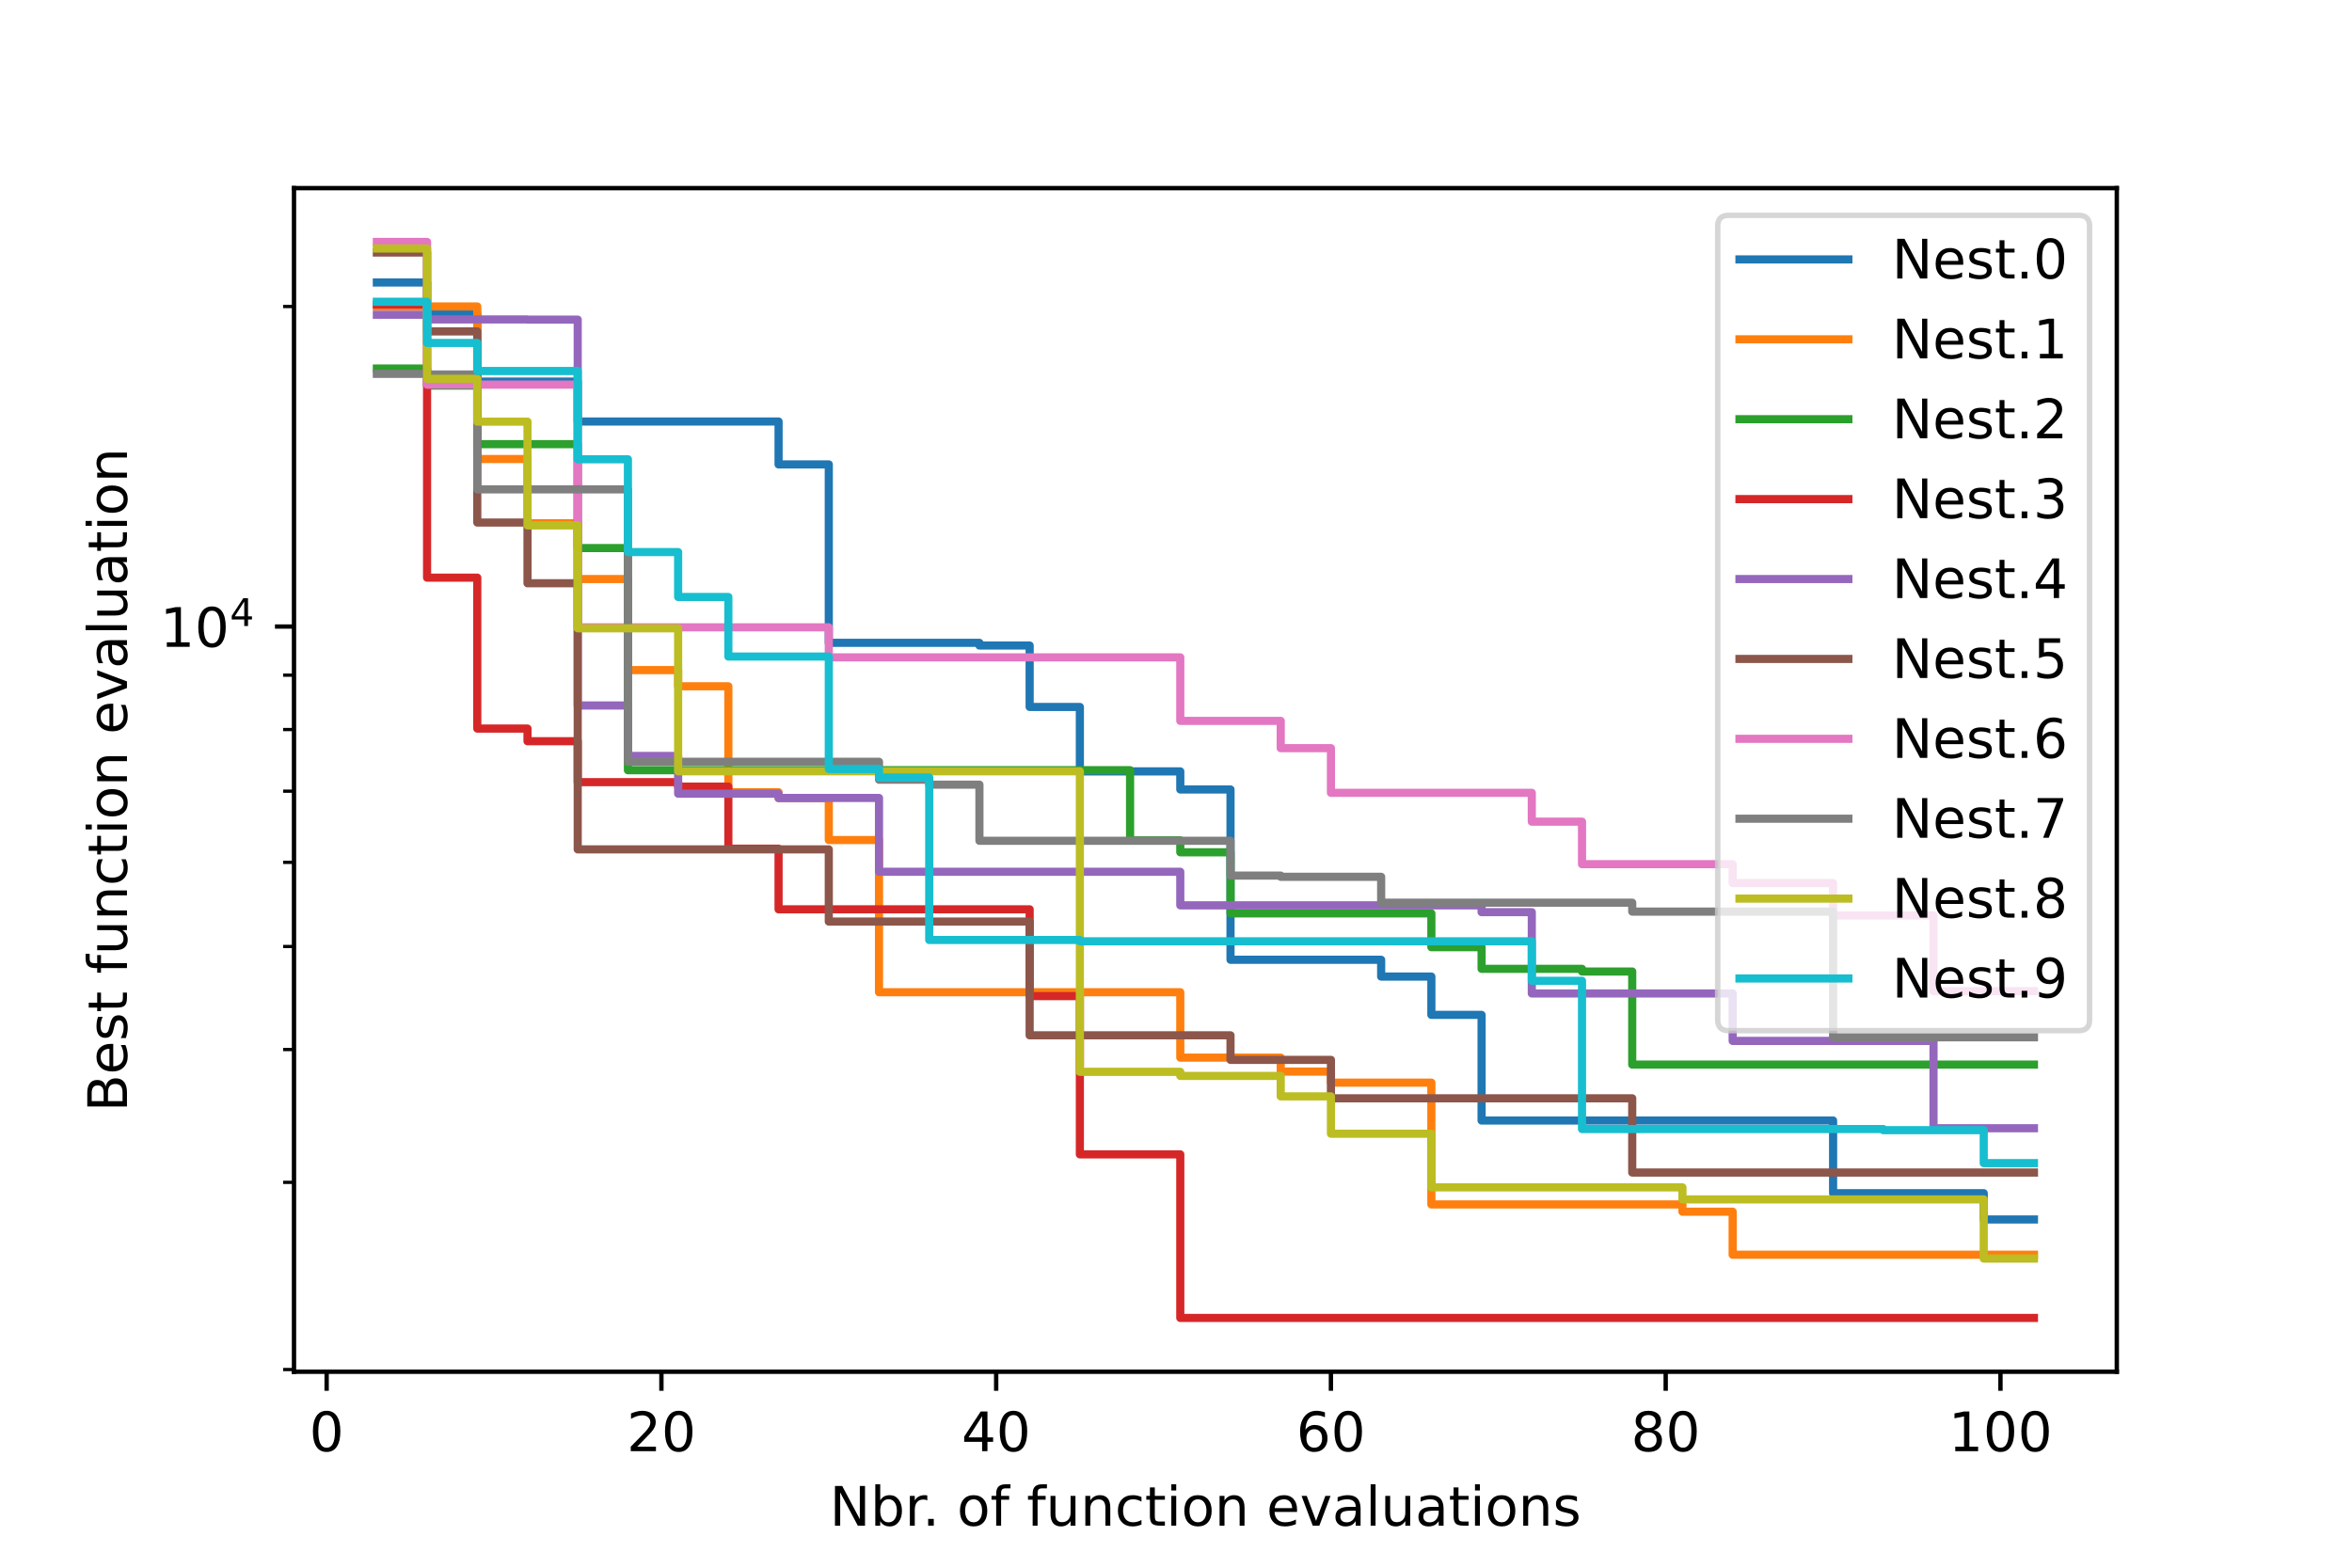 <?xml version="1.0" encoding="utf-8" standalone="no"?>
<!DOCTYPE svg PUBLIC "-//W3C//DTD SVG 1.1//EN"
  "http://www.w3.org/Graphics/SVG/1.1/DTD/svg11.dtd">
<!-- Created with matplotlib (https://matplotlib.org/) -->
<svg height="288pt" version="1.1" viewBox="0 0 432 288" width="432pt" xmlns="http://www.w3.org/2000/svg" xmlns:xlink="http://www.w3.org/1999/xlink">
 <defs>
  <style type="text/css">*{stroke-linecap:butt;stroke-linejoin:round;}</style>
 </defs>
 <g id="figure_1">
  <g id="patch_1">
   <path d="M 0 288 
L 432 288 
L 432 0 
L 0 0 
z
" style="fill:#ffffff;"/>
  </g>
  <g id="axes_1">
   <g id="patch_2">
    <path d="M 54 252 
L 388.8 252 
L 388.8 34.56 
L 54 34.56 
z
" style="fill:#ffffff;"/>
   </g>
   <g id="matplotlib.axis_1">
    <g id="xtick_1">
     <g id="line2d_1">
      <defs>
       <path d="M 0 0 
L 0 3.5 
" id="m9f9f294563" style="stroke:#000000;stroke-width:0.8;"/>
      </defs>
      <g>
       <use style="stroke:#000000;stroke-width:0.8;" x="59.995" xlink:href="#m9f9f294563" y="252"/>
      </g>
     </g>
     <g id="text_1">
      <!-- 0 -->
      <g transform="translate(56.814 266.598)scale(0.1 -0.1)">
       <defs>
        <path d="M 31.781 66.406 
Q 24.172 66.406 20.328 58.906 
Q 16.5 51.422 16.5 36.375 
Q 16.5 21.391 20.328 13.891 
Q 24.172 6.391 31.781 6.391 
Q 39.453 6.391 43.281 13.891 
Q 47.125 21.391 47.125 36.375 
Q 47.125 51.422 43.281 58.906 
Q 39.453 66.406 31.781 66.406 
z
M 31.781 74.219 
Q 44.047 74.219 50.516 64.516 
Q 56.984 54.828 56.984 36.375 
Q 56.984 17.969 50.516 8.266 
Q 44.047 -1.422 31.781 -1.422 
Q 19.531 -1.422 13.062 8.266 
Q 6.594 17.969 6.594 36.375 
Q 6.594 54.828 13.062 64.516 
Q 19.531 74.219 31.781 74.219 
z
" id="DejaVuSans-48"/>
       </defs>
       <use xlink:href="#DejaVuSans-48"/>
      </g>
     </g>
    </g>
    <g id="xtick_2">
     <g id="line2d_2">
      <g>
       <use style="stroke:#000000;stroke-width:0.8;" x="121.483" xlink:href="#m9f9f294563" y="252"/>
      </g>
     </g>
     <g id="text_2">
      <!-- 20 -->
      <g transform="translate(115.12 266.598)scale(0.1 -0.1)">
       <defs>
        <path d="M 19.188 8.297 
L 53.609 8.297 
L 53.609 0 
L 7.328 0 
L 7.328 8.297 
Q 12.938 14.109 22.625 23.891 
Q 32.328 33.688 34.812 36.531 
Q 39.547 41.844 41.422 45.531 
Q 43.312 49.219 43.312 52.781 
Q 43.312 58.594 39.234 62.25 
Q 35.156 65.922 28.609 65.922 
Q 23.969 65.922 18.812 64.312 
Q 13.672 62.703 7.812 59.422 
L 7.812 69.391 
Q 13.766 71.781 18.938 73 
Q 24.125 74.219 28.422 74.219 
Q 39.75 74.219 46.484 68.547 
Q 53.219 62.891 53.219 53.422 
Q 53.219 48.922 51.531 44.891 
Q 49.859 40.875 45.406 35.406 
Q 44.188 33.984 37.641 27.219 
Q 31.109 20.453 19.188 8.297 
z
" id="DejaVuSans-50"/>
       </defs>
       <use xlink:href="#DejaVuSans-50"/>
       <use x="63.623" xlink:href="#DejaVuSans-48"/>
      </g>
     </g>
    </g>
    <g id="xtick_3">
     <g id="line2d_3">
      <g>
       <use style="stroke:#000000;stroke-width:0.8;" x="182.97" xlink:href="#m9f9f294563" y="252"/>
      </g>
     </g>
     <g id="text_3">
      <!-- 40 -->
      <g transform="translate(176.608 266.598)scale(0.1 -0.1)">
       <defs>
        <path d="M 37.797 64.312 
L 12.891 25.391 
L 37.797 25.391 
z
M 35.203 72.906 
L 47.609 72.906 
L 47.609 25.391 
L 58.016 25.391 
L 58.016 17.188 
L 47.609 17.188 
L 47.609 0 
L 37.797 0 
L 37.797 17.188 
L 4.891 17.188 
L 4.891 26.703 
z
" id="DejaVuSans-52"/>
       </defs>
       <use xlink:href="#DejaVuSans-52"/>
       <use x="63.623" xlink:href="#DejaVuSans-48"/>
      </g>
     </g>
    </g>
    <g id="xtick_4">
     <g id="line2d_4">
      <g>
       <use style="stroke:#000000;stroke-width:0.8;" x="244.458" xlink:href="#m9f9f294563" y="252"/>
      </g>
     </g>
     <g id="text_4">
      <!-- 60 -->
      <g transform="translate(238.095 266.598)scale(0.1 -0.1)">
       <defs>
        <path d="M 33.016 40.375 
Q 26.375 40.375 22.484 35.828 
Q 18.609 31.297 18.609 23.391 
Q 18.609 15.531 22.484 10.953 
Q 26.375 6.391 33.016 6.391 
Q 39.656 6.391 43.531 10.953 
Q 47.406 15.531 47.406 23.391 
Q 47.406 31.297 43.531 35.828 
Q 39.656 40.375 33.016 40.375 
z
M 52.594 71.297 
L 52.594 62.312 
Q 48.875 64.062 45.094 64.984 
Q 41.312 65.922 37.594 65.922 
Q 27.828 65.922 22.672 59.328 
Q 17.531 52.734 16.797 39.406 
Q 19.672 43.656 24.016 45.922 
Q 28.375 48.188 33.594 48.188 
Q 44.578 48.188 50.953 41.516 
Q 57.328 34.859 57.328 23.391 
Q 57.328 12.156 50.688 5.359 
Q 44.047 -1.422 33.016 -1.422 
Q 20.359 -1.422 13.672 8.266 
Q 6.984 17.969 6.984 36.375 
Q 6.984 53.656 15.188 63.938 
Q 23.391 74.219 37.203 74.219 
Q 40.922 74.219 44.703 73.484 
Q 48.484 72.75 52.594 71.297 
z
" id="DejaVuSans-54"/>
       </defs>
       <use xlink:href="#DejaVuSans-54"/>
       <use x="63.623" xlink:href="#DejaVuSans-48"/>
      </g>
     </g>
    </g>
    <g id="xtick_5">
     <g id="line2d_5">
      <g>
       <use style="stroke:#000000;stroke-width:0.8;" x="305.945" xlink:href="#m9f9f294563" y="252"/>
      </g>
     </g>
     <g id="text_5">
      <!-- 80 -->
      <g transform="translate(299.583 266.598)scale(0.1 -0.1)">
       <defs>
        <path d="M 31.781 34.625 
Q 24.75 34.625 20.719 30.859 
Q 16.703 27.094 16.703 20.516 
Q 16.703 13.922 20.719 10.156 
Q 24.75 6.391 31.781 6.391 
Q 38.812 6.391 42.859 10.172 
Q 46.922 13.969 46.922 20.516 
Q 46.922 27.094 42.891 30.859 
Q 38.875 34.625 31.781 34.625 
z
M 21.922 38.812 
Q 15.578 40.375 12.031 44.719 
Q 8.5 49.078 8.5 55.328 
Q 8.5 64.062 14.719 69.141 
Q 20.953 74.219 31.781 74.219 
Q 42.672 74.219 48.875 69.141 
Q 55.078 64.062 55.078 55.328 
Q 55.078 49.078 51.531 44.719 
Q 48 40.375 41.703 38.812 
Q 48.828 37.156 52.797 32.312 
Q 56.781 27.484 56.781 20.516 
Q 56.781 9.906 50.312 4.234 
Q 43.844 -1.422 31.781 -1.422 
Q 19.734 -1.422 13.25 4.234 
Q 6.781 9.906 6.781 20.516 
Q 6.781 27.484 10.781 32.312 
Q 14.797 37.156 21.922 38.812 
z
M 18.312 54.391 
Q 18.312 48.734 21.844 45.562 
Q 25.391 42.391 31.781 42.391 
Q 38.141 42.391 41.719 45.562 
Q 45.312 48.734 45.312 54.391 
Q 45.312 60.062 41.719 63.234 
Q 38.141 66.406 31.781 66.406 
Q 25.391 66.406 21.844 63.234 
Q 18.312 60.062 18.312 54.391 
z
" id="DejaVuSans-56"/>
       </defs>
       <use xlink:href="#DejaVuSans-56"/>
       <use x="63.623" xlink:href="#DejaVuSans-48"/>
      </g>
     </g>
    </g>
    <g id="xtick_6">
     <g id="line2d_6">
      <g>
       <use style="stroke:#000000;stroke-width:0.8;" x="367.433" xlink:href="#m9f9f294563" y="252"/>
      </g>
     </g>
     <g id="text_6">
      <!-- 100 -->
      <g transform="translate(357.889 266.598)scale(0.1 -0.1)">
       <defs>
        <path d="M 12.406 8.297 
L 28.516 8.297 
L 28.516 63.922 
L 10.984 60.406 
L 10.984 69.391 
L 28.422 72.906 
L 38.281 72.906 
L 38.281 8.297 
L 54.391 8.297 
L 54.391 0 
L 12.406 0 
z
" id="DejaVuSans-49"/>
       </defs>
       <use xlink:href="#DejaVuSans-49"/>
       <use x="63.623" xlink:href="#DejaVuSans-48"/>
       <use x="127.246" xlink:href="#DejaVuSans-48"/>
      </g>
     </g>
    </g>
    <g id="text_7">
     <!-- Nbr. of function evaluations -->
     <g transform="translate(152.382 280.277)scale(0.1 -0.1)">
      <defs>
       <path d="M 9.812 72.906 
L 23.094 72.906 
L 55.422 11.922 
L 55.422 72.906 
L 64.984 72.906 
L 64.984 0 
L 51.703 0 
L 19.391 60.984 
L 19.391 0 
L 9.812 0 
z
" id="DejaVuSans-78"/>
       <path d="M 48.688 27.297 
Q 48.688 37.203 44.609 42.844 
Q 40.531 48.484 33.406 48.484 
Q 26.266 48.484 22.188 42.844 
Q 18.109 37.203 18.109 27.297 
Q 18.109 17.391 22.188 11.75 
Q 26.266 6.109 33.406 6.109 
Q 40.531 6.109 44.609 11.75 
Q 48.688 17.391 48.688 27.297 
z
M 18.109 46.391 
Q 20.953 51.266 25.266 53.625 
Q 29.594 56 35.594 56 
Q 45.562 56 51.781 48.094 
Q 58.016 40.188 58.016 27.297 
Q 58.016 14.406 51.781 6.484 
Q 45.562 -1.422 35.594 -1.422 
Q 29.594 -1.422 25.266 0.953 
Q 20.953 3.328 18.109 8.203 
L 18.109 0 
L 9.078 0 
L 9.078 75.984 
L 18.109 75.984 
z
" id="DejaVuSans-98"/>
       <path d="M 41.109 46.297 
Q 39.594 47.172 37.812 47.578 
Q 36.031 48 33.891 48 
Q 26.266 48 22.188 43.047 
Q 18.109 38.094 18.109 28.812 
L 18.109 0 
L 9.078 0 
L 9.078 54.688 
L 18.109 54.688 
L 18.109 46.188 
Q 20.953 51.172 25.484 53.578 
Q 30.031 56 36.531 56 
Q 37.453 56 38.578 55.875 
Q 39.703 55.766 41.062 55.516 
z
" id="DejaVuSans-114"/>
       <path d="M 10.688 12.406 
L 21 12.406 
L 21 0 
L 10.688 0 
z
" id="DejaVuSans-46"/>
       <path id="DejaVuSans-32"/>
       <path d="M 30.609 48.391 
Q 23.391 48.391 19.188 42.75 
Q 14.984 37.109 14.984 27.297 
Q 14.984 17.484 19.156 11.844 
Q 23.344 6.203 30.609 6.203 
Q 37.797 6.203 41.984 11.859 
Q 46.188 17.531 46.188 27.297 
Q 46.188 37.016 41.984 42.703 
Q 37.797 48.391 30.609 48.391 
z
M 30.609 56 
Q 42.328 56 49.016 48.375 
Q 55.719 40.766 55.719 27.297 
Q 55.719 13.875 49.016 6.219 
Q 42.328 -1.422 30.609 -1.422 
Q 18.844 -1.422 12.172 6.219 
Q 5.516 13.875 5.516 27.297 
Q 5.516 40.766 12.172 48.375 
Q 18.844 56 30.609 56 
z
" id="DejaVuSans-111"/>
       <path d="M 37.109 75.984 
L 37.109 68.5 
L 28.516 68.5 
Q 23.688 68.5 21.797 66.547 
Q 19.922 64.594 19.922 59.516 
L 19.922 54.688 
L 34.719 54.688 
L 34.719 47.703 
L 19.922 47.703 
L 19.922 0 
L 10.891 0 
L 10.891 47.703 
L 2.297 47.703 
L 2.297 54.688 
L 10.891 54.688 
L 10.891 58.5 
Q 10.891 67.625 15.141 71.797 
Q 19.391 75.984 28.609 75.984 
z
" id="DejaVuSans-102"/>
       <path d="M 8.5 21.578 
L 8.5 54.688 
L 17.484 54.688 
L 17.484 21.922 
Q 17.484 14.156 20.5 10.266 
Q 23.531 6.391 29.594 6.391 
Q 36.859 6.391 41.078 11.031 
Q 45.312 15.672 45.312 23.688 
L 45.312 54.688 
L 54.297 54.688 
L 54.297 0 
L 45.312 0 
L 45.312 8.406 
Q 42.047 3.422 37.719 1 
Q 33.406 -1.422 27.688 -1.422 
Q 18.266 -1.422 13.375 4.438 
Q 8.5 10.297 8.5 21.578 
z
M 31.109 56 
z
" id="DejaVuSans-117"/>
       <path d="M 54.891 33.016 
L 54.891 0 
L 45.906 0 
L 45.906 32.719 
Q 45.906 40.484 42.875 44.328 
Q 39.844 48.188 33.797 48.188 
Q 26.516 48.188 22.312 43.547 
Q 18.109 38.922 18.109 30.906 
L 18.109 0 
L 9.078 0 
L 9.078 54.688 
L 18.109 54.688 
L 18.109 46.188 
Q 21.344 51.125 25.703 53.562 
Q 30.078 56 35.797 56 
Q 45.219 56 50.047 50.172 
Q 54.891 44.344 54.891 33.016 
z
" id="DejaVuSans-110"/>
       <path d="M 48.781 52.594 
L 48.781 44.188 
Q 44.969 46.297 41.141 47.344 
Q 37.312 48.391 33.406 48.391 
Q 24.656 48.391 19.812 42.844 
Q 14.984 37.312 14.984 27.297 
Q 14.984 17.281 19.812 11.734 
Q 24.656 6.203 33.406 6.203 
Q 37.312 6.203 41.141 7.25 
Q 44.969 8.297 48.781 10.406 
L 48.781 2.094 
Q 45.016 0.344 40.984 -0.531 
Q 36.969 -1.422 32.422 -1.422 
Q 20.062 -1.422 12.781 6.344 
Q 5.516 14.109 5.516 27.297 
Q 5.516 40.672 12.859 48.328 
Q 20.219 56 33.016 56 
Q 37.156 56 41.109 55.141 
Q 45.062 54.297 48.781 52.594 
z
" id="DejaVuSans-99"/>
       <path d="M 18.312 70.219 
L 18.312 54.688 
L 36.812 54.688 
L 36.812 47.703 
L 18.312 47.703 
L 18.312 18.016 
Q 18.312 11.328 20.141 9.422 
Q 21.969 7.516 27.594 7.516 
L 36.812 7.516 
L 36.812 0 
L 27.594 0 
Q 17.188 0 13.234 3.875 
Q 9.281 7.766 9.281 18.016 
L 9.281 47.703 
L 2.688 47.703 
L 2.688 54.688 
L 9.281 54.688 
L 9.281 70.219 
z
" id="DejaVuSans-116"/>
       <path d="M 9.422 54.688 
L 18.406 54.688 
L 18.406 0 
L 9.422 0 
z
M 9.422 75.984 
L 18.406 75.984 
L 18.406 64.594 
L 9.422 64.594 
z
" id="DejaVuSans-105"/>
       <path d="M 56.203 29.594 
L 56.203 25.203 
L 14.891 25.203 
Q 15.484 15.922 20.484 11.062 
Q 25.484 6.203 34.422 6.203 
Q 39.594 6.203 44.453 7.469 
Q 49.312 8.734 54.109 11.281 
L 54.109 2.781 
Q 49.266 0.734 44.188 -0.344 
Q 39.109 -1.422 33.891 -1.422 
Q 20.797 -1.422 13.156 6.188 
Q 5.516 13.812 5.516 26.812 
Q 5.516 40.234 12.766 48.109 
Q 20.016 56 32.328 56 
Q 43.359 56 49.781 48.891 
Q 56.203 41.797 56.203 29.594 
z
M 47.219 32.234 
Q 47.125 39.594 43.094 43.984 
Q 39.062 48.391 32.422 48.391 
Q 24.906 48.391 20.391 44.141 
Q 15.875 39.891 15.188 32.172 
z
" id="DejaVuSans-101"/>
       <path d="M 2.984 54.688 
L 12.5 54.688 
L 29.594 8.797 
L 46.688 54.688 
L 56.203 54.688 
L 35.688 0 
L 23.484 0 
z
" id="DejaVuSans-118"/>
       <path d="M 34.281 27.484 
Q 23.391 27.484 19.188 25 
Q 14.984 22.516 14.984 16.5 
Q 14.984 11.719 18.141 8.906 
Q 21.297 6.109 26.703 6.109 
Q 34.188 6.109 38.703 11.406 
Q 43.219 16.703 43.219 25.484 
L 43.219 27.484 
z
M 52.203 31.203 
L 52.203 0 
L 43.219 0 
L 43.219 8.297 
Q 40.141 3.328 35.547 0.953 
Q 30.953 -1.422 24.312 -1.422 
Q 15.922 -1.422 10.953 3.297 
Q 6 8.016 6 15.922 
Q 6 25.141 12.172 29.828 
Q 18.359 34.516 30.609 34.516 
L 43.219 34.516 
L 43.219 35.406 
Q 43.219 41.609 39.141 45 
Q 35.062 48.391 27.688 48.391 
Q 23 48.391 18.547 47.266 
Q 14.109 46.141 10.016 43.891 
L 10.016 52.203 
Q 14.938 54.109 19.578 55.047 
Q 24.219 56 28.609 56 
Q 40.484 56 46.344 49.844 
Q 52.203 43.703 52.203 31.203 
z
" id="DejaVuSans-97"/>
       <path d="M 9.422 75.984 
L 18.406 75.984 
L 18.406 0 
L 9.422 0 
z
" id="DejaVuSans-108"/>
       <path d="M 44.281 53.078 
L 44.281 44.578 
Q 40.484 46.531 36.375 47.5 
Q 32.281 48.484 27.875 48.484 
Q 21.188 48.484 17.844 46.438 
Q 14.5 44.391 14.5 40.281 
Q 14.5 37.156 16.891 35.375 
Q 19.281 33.594 26.516 31.984 
L 29.594 31.297 
Q 39.156 29.25 43.188 25.516 
Q 47.219 21.781 47.219 15.094 
Q 47.219 7.469 41.188 3.016 
Q 35.156 -1.422 24.609 -1.422 
Q 20.219 -1.422 15.453 -0.562 
Q 10.688 0.297 5.422 2 
L 5.422 11.281 
Q 10.406 8.688 15.234 7.391 
Q 20.062 6.109 24.812 6.109 
Q 31.156 6.109 34.562 8.281 
Q 37.984 10.453 37.984 14.406 
Q 37.984 18.062 35.516 20.016 
Q 33.062 21.969 24.703 23.781 
L 21.578 24.516 
Q 13.234 26.266 9.516 29.906 
Q 5.812 33.547 5.812 39.891 
Q 5.812 47.609 11.281 51.797 
Q 16.75 56 26.812 56 
Q 31.781 56 36.172 55.266 
Q 40.578 54.547 44.281 53.078 
z
" id="DejaVuSans-115"/>
      </defs>
      <use xlink:href="#DejaVuSans-78"/>
      <use x="74.805" xlink:href="#DejaVuSans-98"/>
      <use x="138.281" xlink:href="#DejaVuSans-114"/>
      <use x="170.27" xlink:href="#DejaVuSans-46"/>
      <use x="202.057" xlink:href="#DejaVuSans-32"/>
      <use x="233.844" xlink:href="#DejaVuSans-111"/>
      <use x="295.025" xlink:href="#DejaVuSans-102"/>
      <use x="330.23" xlink:href="#DejaVuSans-32"/>
      <use x="362.018" xlink:href="#DejaVuSans-102"/>
      <use x="397.223" xlink:href="#DejaVuSans-117"/>
      <use x="460.602" xlink:href="#DejaVuSans-110"/>
      <use x="523.98" xlink:href="#DejaVuSans-99"/>
      <use x="578.961" xlink:href="#DejaVuSans-116"/>
      <use x="618.17" xlink:href="#DejaVuSans-105"/>
      <use x="645.953" xlink:href="#DejaVuSans-111"/>
      <use x="707.135" xlink:href="#DejaVuSans-110"/>
      <use x="770.514" xlink:href="#DejaVuSans-32"/>
      <use x="802.301" xlink:href="#DejaVuSans-101"/>
      <use x="863.824" xlink:href="#DejaVuSans-118"/>
      <use x="923.004" xlink:href="#DejaVuSans-97"/>
      <use x="984.283" xlink:href="#DejaVuSans-108"/>
      <use x="1012.066" xlink:href="#DejaVuSans-117"/>
      <use x="1075.445" xlink:href="#DejaVuSans-97"/>
      <use x="1136.725" xlink:href="#DejaVuSans-116"/>
      <use x="1175.934" xlink:href="#DejaVuSans-105"/>
      <use x="1203.717" xlink:href="#DejaVuSans-111"/>
      <use x="1264.898" xlink:href="#DejaVuSans-110"/>
      <use x="1328.277" xlink:href="#DejaVuSans-115"/>
     </g>
    </g>
   </g>
   <g id="matplotlib.axis_2">
    <g id="ytick_1">
     <g id="line2d_7">
      <defs>
       <path d="M 0 0 
L -3.5 0 
" id="m387ba3b974" style="stroke:#000000;stroke-width:0.8;"/>
      </defs>
      <g>
       <use style="stroke:#000000;stroke-width:0.8;" x="54" xlink:href="#m387ba3b974" y="115.102"/>
      </g>
     </g>
     <g id="text_8">
      <!-- $\mathdefault{10^{4}}$ -->
      <g transform="translate(29.4 118.901)scale(0.1 -0.1)">
       <use transform="translate(0 0.684)" xlink:href="#DejaVuSans-49"/>
       <use transform="translate(63.623 0.684)" xlink:href="#DejaVuSans-48"/>
       <use transform="translate(128.203 38.966)scale(0.7)" xlink:href="#DejaVuSans-52"/>
      </g>
     </g>
    </g>
    <g id="ytick_2">
     <g id="line2d_8">
      <defs>
       <path d="M 0 0 
L -2 0 
" id="md38c40704c" style="stroke:#000000;stroke-width:0.6;"/>
      </defs>
      <g>
       <use style="stroke:#000000;stroke-width:0.6;" x="54" xlink:href="#md38c40704c" y="251.599"/>
      </g>
     </g>
    </g>
    <g id="ytick_3">
     <g id="line2d_9">
      <g>
       <use style="stroke:#000000;stroke-width:0.6;" x="54" xlink:href="#md38c40704c" y="217.211"/>
      </g>
     </g>
    </g>
    <g id="ytick_4">
     <g id="line2d_10">
      <g>
       <use style="stroke:#000000;stroke-width:0.6;" x="54" xlink:href="#md38c40704c" y="192.813"/>
      </g>
     </g>
    </g>
    <g id="ytick_5">
     <g id="line2d_11">
      <g>
       <use style="stroke:#000000;stroke-width:0.6;" x="54" xlink:href="#md38c40704c" y="173.888"/>
      </g>
     </g>
    </g>
    <g id="ytick_6">
     <g id="line2d_12">
      <g>
       <use style="stroke:#000000;stroke-width:0.6;" x="54" xlink:href="#md38c40704c" y="158.425"/>
      </g>
     </g>
    </g>
    <g id="ytick_7">
     <g id="line2d_13">
      <g>
       <use style="stroke:#000000;stroke-width:0.6;" x="54" xlink:href="#md38c40704c" y="145.352"/>
      </g>
     </g>
    </g>
    <g id="ytick_8">
     <g id="line2d_14">
      <g>
       <use style="stroke:#000000;stroke-width:0.6;" x="54" xlink:href="#md38c40704c" y="134.027"/>
      </g>
     </g>
    </g>
    <g id="ytick_9">
     <g id="line2d_15">
      <g>
       <use style="stroke:#000000;stroke-width:0.6;" x="54" xlink:href="#md38c40704c" y="124.037"/>
      </g>
     </g>
    </g>
    <g id="ytick_10">
     <g id="line2d_16">
      <g>
       <use style="stroke:#000000;stroke-width:0.6;" x="54" xlink:href="#md38c40704c" y="56.315"/>
      </g>
     </g>
    </g>
    <g id="text_9">
     <!-- Best function evaluation -->
     <g transform="translate(23.32 204.253)rotate(-90)scale(0.1 -0.1)">
      <defs>
       <path d="M 19.672 34.812 
L 19.672 8.109 
L 35.5 8.109 
Q 43.453 8.109 47.281 11.406 
Q 51.125 14.703 51.125 21.484 
Q 51.125 28.328 47.281 31.562 
Q 43.453 34.812 35.5 34.812 
z
M 19.672 64.797 
L 19.672 42.828 
L 34.281 42.828 
Q 41.5 42.828 45.031 45.531 
Q 48.578 48.25 48.578 53.812 
Q 48.578 59.328 45.031 62.062 
Q 41.5 64.797 34.281 64.797 
z
M 9.812 72.906 
L 35.016 72.906 
Q 46.297 72.906 52.391 68.219 
Q 58.5 63.531 58.5 54.891 
Q 58.5 48.188 55.375 44.234 
Q 52.25 40.281 46.188 39.312 
Q 53.469 37.75 57.5 32.781 
Q 61.531 27.828 61.531 20.406 
Q 61.531 10.641 54.891 5.312 
Q 48.25 0 35.984 0 
L 9.812 0 
z
" id="DejaVuSans-66"/>
      </defs>
      <use xlink:href="#DejaVuSans-66"/>
      <use x="68.604" xlink:href="#DejaVuSans-101"/>
      <use x="130.127" xlink:href="#DejaVuSans-115"/>
      <use x="182.227" xlink:href="#DejaVuSans-116"/>
      <use x="221.436" xlink:href="#DejaVuSans-32"/>
      <use x="253.223" xlink:href="#DejaVuSans-102"/>
      <use x="288.428" xlink:href="#DejaVuSans-117"/>
      <use x="351.807" xlink:href="#DejaVuSans-110"/>
      <use x="415.186" xlink:href="#DejaVuSans-99"/>
      <use x="470.166" xlink:href="#DejaVuSans-116"/>
      <use x="509.375" xlink:href="#DejaVuSans-105"/>
      <use x="537.158" xlink:href="#DejaVuSans-111"/>
      <use x="598.34" xlink:href="#DejaVuSans-110"/>
      <use x="661.719" xlink:href="#DejaVuSans-32"/>
      <use x="693.506" xlink:href="#DejaVuSans-101"/>
      <use x="755.029" xlink:href="#DejaVuSans-118"/>
      <use x="814.209" xlink:href="#DejaVuSans-97"/>
      <use x="875.488" xlink:href="#DejaVuSans-108"/>
      <use x="903.271" xlink:href="#DejaVuSans-117"/>
      <use x="966.65" xlink:href="#DejaVuSans-97"/>
      <use x="1027.93" xlink:href="#DejaVuSans-116"/>
      <use x="1067.139" xlink:href="#DejaVuSans-105"/>
      <use x="1094.922" xlink:href="#DejaVuSans-111"/>
      <use x="1156.104" xlink:href="#DejaVuSans-110"/>
     </g>
    </g>
   </g>
   <g id="line2d_17">
    <path clip-path="url(#p27a121f4f5)" d="M 69.218 51.895 
L 78.441 51.895 
L 78.441 57.643 
L 87.664 57.643 
L 87.664 70.104 
L 96.888 70.104 
L 96.888 70.104 
L 106.111 70.104 
L 106.111 77.434 
L 115.334 77.434 
L 115.334 77.434 
L 124.557 77.434 
L 124.557 77.434 
L 133.78 77.434 
L 133.78 77.434 
L 143.003 77.434 
L 143.003 85.318 
L 152.226 85.318 
L 152.226 118.095 
L 161.45 118.095 
L 161.45 118.095 
L 170.673 118.095 
L 170.673 118.095 
L 179.896 118.095 
L 179.896 118.587 
L 189.119 118.587 
L 189.119 129.874 
L 198.342 129.874 
L 198.342 141.713 
L 207.565 141.713 
L 207.565 141.713 
L 216.788 141.713 
L 216.788 145.034 
L 226.012 145.034 
L 226.012 176.32 
L 235.235 176.32 
L 235.235 176.32 
L 244.458 176.32 
L 244.458 176.32 
L 253.681 176.32 
L 253.681 179.407 
L 262.904 179.407 
L 262.904 186.444 
L 272.127 186.444 
L 272.127 205.85 
L 281.35 205.85 
L 281.35 205.85 
L 290.574 205.85 
L 290.574 205.85 
L 299.797 205.85 
L 299.797 205.85 
L 309.02 205.85 
L 309.02 205.85 
L 318.243 205.85 
L 318.243 205.85 
L 327.466 205.85 
L 327.466 205.85 
L 336.689 205.85 
L 336.689 219.201 
L 345.912 219.201 
L 345.912 219.201 
L 355.136 219.201 
L 355.136 219.201 
L 364.359 219.201 
L 364.359 224.032 
L 373.582 224.032 
L 373.582 224.032 
" style="fill:none;stroke:#1f77b4;stroke-linecap:square;stroke-width:1.5;"/>
   </g>
   <g id="line2d_18">
    <path clip-path="url(#p27a121f4f5)" d="M 69.218 56.302 
L 78.441 56.302 
L 78.441 56.302 
L 87.664 56.302 
L 87.664 84.324 
L 96.888 84.324 
L 96.888 96.124 
L 106.111 96.124 
L 106.111 106.377 
L 115.334 106.377 
L 115.334 123.104 
L 124.557 123.104 
L 124.557 126.076 
L 133.78 126.076 
L 133.78 145.545 
L 143.003 145.545 
L 143.003 146.64 
L 152.226 146.64 
L 152.226 154.318 
L 161.45 154.318 
L 161.45 182.284 
L 170.673 182.284 
L 170.673 182.284 
L 179.896 182.284 
L 179.896 182.284 
L 189.119 182.284 
L 189.119 182.284 
L 198.342 182.284 
L 198.342 182.284 
L 207.565 182.284 
L 207.565 182.284 
L 216.788 182.284 
L 216.788 194.294 
L 226.012 194.294 
L 226.012 194.294 
L 235.235 194.294 
L 235.235 196.859 
L 244.458 196.859 
L 244.458 198.89 
L 253.681 198.89 
L 253.681 198.89 
L 262.904 198.89 
L 262.904 221.262 
L 272.127 221.262 
L 272.127 221.262 
L 281.35 221.262 
L 281.35 221.262 
L 290.574 221.262 
L 290.574 221.262 
L 299.797 221.262 
L 299.797 221.262 
L 309.02 221.262 
L 309.02 222.601 
L 318.243 222.601 
L 318.243 230.508 
L 327.466 230.508 
L 327.466 230.508 
L 336.689 230.508 
L 336.689 230.508 
L 345.912 230.508 
L 345.912 230.508 
L 355.136 230.508 
L 355.136 230.508 
L 364.359 230.508 
L 364.359 230.508 
L 373.582 230.508 
L 373.582 230.508 
" style="fill:none;stroke:#ff7f0e;stroke-linecap:square;stroke-width:1.5;"/>
   </g>
   <g id="line2d_19">
    <path clip-path="url(#p27a121f4f5)" d="M 69.218 67.7 
L 78.441 67.7 
L 78.441 70.832 
L 87.664 70.832 
L 87.664 81.596 
L 96.888 81.596 
L 96.888 81.596 
L 106.111 81.596 
L 106.111 100.689 
L 115.334 100.689 
L 115.334 141.495 
L 124.557 141.495 
L 124.557 141.495 
L 133.78 141.495 
L 133.78 141.495 
L 143.003 141.495 
L 143.003 141.495 
L 152.226 141.495 
L 152.226 141.495 
L 161.45 141.495 
L 161.45 141.495 
L 170.673 141.495 
L 170.673 141.495 
L 179.896 141.495 
L 179.896 141.495 
L 189.119 141.495 
L 189.119 141.495 
L 198.342 141.495 
L 198.342 141.495 
L 207.565 141.495 
L 207.565 154.376 
L 216.788 154.376 
L 216.788 156.574 
L 226.012 156.574 
L 226.012 167.801 
L 235.235 167.801 
L 235.235 167.801 
L 244.458 167.801 
L 244.458 167.801 
L 253.681 167.801 
L 253.681 167.801 
L 262.904 167.801 
L 262.904 174.011 
L 272.127 174.011 
L 272.127 177.984 
L 281.35 177.984 
L 281.35 177.984 
L 290.574 177.984 
L 290.574 178.475 
L 299.797 178.475 
L 299.797 195.576 
L 309.02 195.576 
L 309.02 195.576 
L 318.243 195.576 
L 318.243 195.576 
L 327.466 195.576 
L 327.466 195.576 
L 336.689 195.576 
L 336.689 195.576 
L 345.912 195.576 
L 345.912 195.576 
L 355.136 195.576 
L 355.136 195.576 
L 364.359 195.576 
L 364.359 195.576 
L 373.582 195.576 
L 373.582 195.576 
" style="fill:none;stroke:#2ca02c;stroke-linecap:square;stroke-width:1.5;"/>
   </g>
   <g id="line2d_20">
    <path clip-path="url(#p27a121f4f5)" d="M 69.218 55.924 
L 78.441 55.924 
L 78.441 106.118 
L 87.664 106.118 
L 87.664 133.846 
L 96.888 133.846 
L 96.888 136.168 
L 106.111 136.168 
L 106.111 143.69 
L 115.334 143.69 
L 115.334 143.69 
L 124.557 143.69 
L 124.557 144.504 
L 133.78 144.504 
L 133.78 155.916 
L 143.003 155.916 
L 143.003 167.049 
L 152.226 167.049 
L 152.226 167.049 
L 161.45 167.049 
L 161.45 167.049 
L 170.673 167.049 
L 170.673 167.049 
L 179.896 167.049 
L 179.896 167.049 
L 189.119 167.049 
L 189.119 182.998 
L 198.342 182.998 
L 198.342 212.069 
L 207.565 212.069 
L 207.565 212.069 
L 216.788 212.069 
L 216.788 242.116 
L 226.012 242.116 
L 226.012 242.116 
L 235.235 242.116 
L 235.235 242.116 
L 244.458 242.116 
L 244.458 242.116 
L 253.681 242.116 
L 253.681 242.116 
L 262.904 242.116 
L 262.904 242.116 
L 272.127 242.116 
L 272.127 242.116 
L 281.35 242.116 
L 281.35 242.116 
L 290.574 242.116 
L 290.574 242.116 
L 299.797 242.116 
L 299.797 242.116 
L 309.02 242.116 
L 309.02 242.116 
L 318.243 242.116 
L 318.243 242.116 
L 327.466 242.116 
L 327.466 242.116 
L 336.689 242.116 
L 336.689 242.116 
L 345.912 242.116 
L 345.912 242.116 
L 355.136 242.116 
L 355.136 242.116 
L 364.359 242.116 
L 364.359 242.116 
L 373.582 242.116 
L 373.582 242.116 
" style="fill:none;stroke:#d62728;stroke-linecap:square;stroke-width:1.5;"/>
   </g>
   <g id="line2d_21">
    <path clip-path="url(#p27a121f4f5)" d="M 69.218 57.817 
L 78.441 57.817 
L 78.441 58.687 
L 87.664 58.687 
L 87.664 58.687 
L 96.888 58.687 
L 96.888 58.717 
L 106.111 58.717 
L 106.111 129.607 
L 115.334 129.607 
L 115.334 138.877 
L 124.557 138.877 
L 124.557 145.81 
L 133.78 145.81 
L 133.78 145.81 
L 143.003 145.81 
L 143.003 146.596 
L 152.226 146.596 
L 152.226 146.596 
L 161.45 146.596 
L 161.45 160.151 
L 170.673 160.151 
L 170.673 160.151 
L 179.896 160.151 
L 179.896 160.151 
L 189.119 160.151 
L 189.119 160.151 
L 198.342 160.151 
L 198.342 160.151 
L 207.565 160.151 
L 207.565 160.151 
L 216.788 160.151 
L 216.788 166.319 
L 226.012 166.319 
L 226.012 166.319 
L 235.235 166.319 
L 235.235 166.319 
L 244.458 166.319 
L 244.458 166.319 
L 253.681 166.319 
L 253.681 166.319 
L 262.904 166.319 
L 262.904 166.319 
L 272.127 166.319 
L 272.127 167.574 
L 281.35 167.574 
L 281.35 182.512 
L 290.574 182.512 
L 290.574 182.512 
L 299.797 182.512 
L 299.797 182.512 
L 309.02 182.512 
L 309.02 182.512 
L 318.243 182.512 
L 318.243 191.227 
L 327.466 191.227 
L 327.466 191.227 
L 336.689 191.227 
L 336.689 191.227 
L 345.912 191.227 
L 345.912 191.227 
L 355.136 191.227 
L 355.136 207.269 
L 364.359 207.269 
L 364.359 207.269 
L 373.582 207.269 
L 373.582 207.269 
" style="fill:none;stroke:#9467bd;stroke-linecap:square;stroke-width:1.5;"/>
   </g>
   <g id="line2d_22">
    <path clip-path="url(#p27a121f4f5)" d="M 69.218 46.386 
L 78.441 46.386 
L 78.441 60.882 
L 87.664 60.882 
L 87.664 95.998 
L 96.888 95.998 
L 96.888 107.151 
L 106.111 107.151 
L 106.111 156.038 
L 115.334 156.038 
L 115.334 156.038 
L 124.557 156.038 
L 124.557 156.038 
L 133.78 156.038 
L 133.78 156.038 
L 143.003 156.038 
L 143.003 156.038 
L 152.226 156.038 
L 152.226 169.301 
L 161.45 169.301 
L 161.45 169.301 
L 170.673 169.301 
L 170.673 169.301 
L 179.896 169.301 
L 179.896 169.301 
L 189.119 169.301 
L 189.119 190.199 
L 198.342 190.199 
L 198.342 190.199 
L 207.565 190.199 
L 207.565 190.199 
L 216.788 190.199 
L 216.788 190.199 
L 226.012 190.199 
L 226.012 194.709 
L 235.235 194.709 
L 235.235 194.709 
L 244.458 194.709 
L 244.458 201.77 
L 253.681 201.77 
L 253.681 201.77 
L 262.904 201.77 
L 262.904 201.77 
L 272.127 201.77 
L 272.127 201.77 
L 281.35 201.77 
L 281.35 201.77 
L 290.574 201.77 
L 290.574 201.77 
L 299.797 201.77 
L 299.797 215.407 
L 309.02 215.407 
L 309.02 215.407 
L 318.243 215.407 
L 318.243 215.407 
L 327.466 215.407 
L 327.466 215.407 
L 336.689 215.407 
L 336.689 215.407 
L 345.912 215.407 
L 345.912 215.407 
L 355.136 215.407 
L 355.136 215.407 
L 364.359 215.407 
L 364.359 215.407 
L 373.582 215.407 
L 373.582 215.407 
" style="fill:none;stroke:#8c564b;stroke-linecap:square;stroke-width:1.5;"/>
   </g>
   <g id="line2d_23">
    <path clip-path="url(#p27a121f4f5)" d="M 69.218 44.444 
L 78.441 44.444 
L 78.441 70.659 
L 87.664 70.659 
L 87.664 70.659 
L 96.888 70.659 
L 96.888 70.659 
L 106.111 70.659 
L 106.111 115.247 
L 115.334 115.247 
L 115.334 115.247 
L 124.557 115.247 
L 124.557 115.247 
L 133.78 115.247 
L 133.78 115.247 
L 143.003 115.247 
L 143.003 115.247 
L 152.226 115.247 
L 152.226 120.764 
L 161.45 120.764 
L 161.45 120.764 
L 170.673 120.764 
L 170.673 120.764 
L 179.896 120.764 
L 179.896 120.764 
L 189.119 120.764 
L 189.119 120.764 
L 198.342 120.764 
L 198.342 120.764 
L 207.565 120.764 
L 207.565 120.764 
L 216.788 120.764 
L 216.788 132.435 
L 226.012 132.435 
L 226.012 132.435 
L 235.235 132.435 
L 235.235 137.445 
L 244.458 137.445 
L 244.458 145.645 
L 253.681 145.645 
L 253.681 145.645 
L 262.904 145.645 
L 262.904 145.645 
L 272.127 145.645 
L 272.127 145.645 
L 281.35 145.645 
L 281.35 150.95 
L 290.574 150.95 
L 290.574 158.757 
L 299.797 158.757 
L 299.797 158.757 
L 309.02 158.757 
L 309.02 158.757 
L 318.243 158.757 
L 318.243 162.226 
L 327.466 162.226 
L 327.466 162.226 
L 336.689 162.226 
L 336.689 168.176 
L 345.912 168.176 
L 345.912 168.176 
L 355.136 168.176 
L 355.136 182.089 
L 364.359 182.089 
L 364.359 182.089 
L 373.582 182.089 
L 373.582 182.089 
" style="fill:none;stroke:#e377c2;stroke-linecap:square;stroke-width:1.5;"/>
   </g>
   <g id="line2d_24">
    <path clip-path="url(#p27a121f4f5)" d="M 69.218 68.684 
L 78.441 68.684 
L 78.441 68.795 
L 87.664 68.795 
L 87.664 89.902 
L 96.888 89.902 
L 96.888 89.902 
L 106.111 89.902 
L 106.111 89.902 
L 115.334 89.902 
L 115.334 139.942 
L 124.557 139.942 
L 124.557 139.942 
L 133.78 139.942 
L 133.78 139.942 
L 143.003 139.942 
L 143.003 139.942 
L 152.226 139.942 
L 152.226 139.942 
L 161.45 139.942 
L 161.45 143.242 
L 170.673 143.242 
L 170.673 144.147 
L 179.896 144.147 
L 179.896 154.461 
L 189.119 154.461 
L 189.119 154.461 
L 198.342 154.461 
L 198.342 154.461 
L 207.565 154.461 
L 207.565 154.461 
L 216.788 154.461 
L 216.788 154.461 
L 226.012 154.461 
L 226.012 160.858 
L 235.235 160.858 
L 235.235 161.078 
L 244.458 161.078 
L 244.458 161.078 
L 253.681 161.078 
L 253.681 165.832 
L 262.904 165.832 
L 262.904 165.832 
L 272.127 165.832 
L 272.127 165.832 
L 281.35 165.832 
L 281.35 165.832 
L 290.574 165.832 
L 290.574 165.832 
L 299.797 165.832 
L 299.797 167.472 
L 309.02 167.472 
L 309.02 167.472 
L 318.243 167.472 
L 318.243 167.472 
L 327.466 167.472 
L 327.466 167.472 
L 336.689 167.472 
L 336.689 190.558 
L 345.912 190.558 
L 345.912 190.558 
L 355.136 190.558 
L 355.136 190.558 
L 364.359 190.558 
L 364.359 190.558 
L 373.582 190.558 
L 373.582 190.558 
" style="fill:none;stroke:#7f7f7f;stroke-linecap:square;stroke-width:1.5;"/>
   </g>
   <g id="line2d_25">
    <path clip-path="url(#p27a121f4f5)" d="M 69.218 45.647 
L 78.441 45.647 
L 78.441 69.588 
L 87.664 69.588 
L 87.664 77.463 
L 96.888 77.463 
L 96.888 96.52 
L 106.111 96.52 
L 106.111 115.431 
L 115.334 115.431 
L 115.334 115.431 
L 124.557 115.431 
L 124.557 141.698 
L 133.78 141.698 
L 133.78 141.698 
L 143.003 141.698 
L 143.003 141.698 
L 152.226 141.698 
L 152.226 141.698 
L 161.45 141.698 
L 161.45 141.698 
L 170.673 141.698 
L 170.673 141.698 
L 179.896 141.698 
L 179.896 141.698 
L 189.119 141.698 
L 189.119 141.698 
L 198.342 141.698 
L 198.342 196.906 
L 207.565 196.906 
L 207.565 196.906 
L 216.788 196.906 
L 216.788 197.661 
L 226.012 197.661 
L 226.012 197.661 
L 235.235 197.661 
L 235.235 201.416 
L 244.458 201.416 
L 244.458 208.28 
L 253.681 208.28 
L 253.681 208.28 
L 262.904 208.28 
L 262.904 218.131 
L 272.127 218.131 
L 272.127 218.131 
L 281.35 218.131 
L 281.35 218.131 
L 290.574 218.131 
L 290.574 218.131 
L 299.797 218.131 
L 299.797 218.131 
L 309.02 218.131 
L 309.02 220.341 
L 318.243 220.341 
L 318.243 220.341 
L 327.466 220.341 
L 327.466 220.341 
L 336.689 220.341 
L 336.689 220.341 
L 345.912 220.341 
L 345.912 220.341 
L 355.136 220.341 
L 355.136 220.341 
L 364.359 220.341 
L 364.359 231.211 
L 373.582 231.211 
L 373.582 231.211 
" style="fill:none;stroke:#bcbd22;stroke-linecap:square;stroke-width:1.5;"/>
   </g>
   <g id="line2d_26">
    <path clip-path="url(#p27a121f4f5)" d="M 69.218 55.435 
L 78.441 55.435 
L 78.441 62.999 
L 87.664 62.999 
L 87.664 68.159 
L 96.888 68.159 
L 96.888 68.159 
L 106.111 68.159 
L 106.111 84.369 
L 115.334 84.369 
L 115.334 101.42 
L 124.557 101.42 
L 124.557 109.67 
L 133.78 109.67 
L 133.78 120.618 
L 143.003 120.618 
L 143.003 120.618 
L 152.226 120.618 
L 152.226 141.275 
L 161.45 141.275 
L 161.45 142.836 
L 170.673 142.836 
L 170.673 172.684 
L 179.896 172.684 
L 179.896 172.684 
L 189.119 172.684 
L 189.119 172.684 
L 198.342 172.684 
L 198.342 172.923 
L 207.565 172.923 
L 207.565 172.923 
L 216.788 172.923 
L 216.788 172.923 
L 226.012 172.923 
L 226.012 172.923 
L 235.235 172.923 
L 235.235 172.923 
L 244.458 172.923 
L 244.458 172.923 
L 253.681 172.923 
L 253.681 172.923 
L 262.904 172.923 
L 262.904 172.923 
L 272.127 172.923 
L 272.127 172.923 
L 281.35 172.923 
L 281.35 180.188 
L 290.574 180.188 
L 290.574 207.418 
L 299.797 207.418 
L 299.797 207.418 
L 309.02 207.418 
L 309.02 207.418 
L 318.243 207.418 
L 318.243 207.418 
L 327.466 207.418 
L 327.466 207.418 
L 336.689 207.418 
L 336.689 207.418 
L 345.912 207.418 
L 345.912 207.625 
L 355.136 207.625 
L 355.136 207.625 
L 364.359 207.625 
L 364.359 213.678 
L 373.582 213.678 
L 373.582 213.678 
" style="fill:none;stroke:#17becf;stroke-linecap:square;stroke-width:1.5;"/>
   </g>
   <g id="patch_3">
    <path d="M 54 252 
L 54 34.56 
" style="fill:none;stroke:#000000;stroke-linecap:square;stroke-linejoin:miter;stroke-width:0.8;"/>
   </g>
   <g id="patch_4">
    <path d="M 388.8 252 
L 388.8 34.56 
" style="fill:none;stroke:#000000;stroke-linecap:square;stroke-linejoin:miter;stroke-width:0.8;"/>
   </g>
   <g id="patch_5">
    <path d="M 54 252 
L 388.8 252 
" style="fill:none;stroke:#000000;stroke-linecap:square;stroke-linejoin:miter;stroke-width:0.8;"/>
   </g>
   <g id="patch_6">
    <path d="M 54 34.56 
L 388.8 34.56 
" style="fill:none;stroke:#000000;stroke-linecap:square;stroke-linejoin:miter;stroke-width:0.8;"/>
   </g>
   <g id="legend_1">
    <g id="patch_7">
     <path d="M 317.495 189.341 
L 381.8 189.341 
Q 383.8 189.341 383.8 187.341 
L 383.8 41.56 
Q 383.8 39.56 381.8 39.56 
L 317.495 39.56 
Q 315.495 39.56 315.495 41.56 
L 315.495 187.341 
Q 315.495 189.341 317.495 189.341 
z
" style="fill:#ffffff;opacity:0.8;stroke:#cccccc;stroke-linejoin:miter;"/>
    </g>
    <g id="line2d_27">
     <path d="M 319.495 47.658 
L 339.495 47.658 
" style="fill:none;stroke:#1f77b4;stroke-linecap:square;stroke-width:1.5;"/>
    </g>
    <g id="line2d_28"/>
    <g id="text_10">
     <!-- Nest.0 -->
     <g transform="translate(347.495 51.158)scale(0.1 -0.1)">
      <use xlink:href="#DejaVuSans-78"/>
      <use x="74.805" xlink:href="#DejaVuSans-101"/>
      <use x="136.328" xlink:href="#DejaVuSans-115"/>
      <use x="188.428" xlink:href="#DejaVuSans-116"/>
      <use x="227.637" xlink:href="#DejaVuSans-46"/>
      <use x="259.424" xlink:href="#DejaVuSans-48"/>
     </g>
    </g>
    <g id="line2d_29">
     <path d="M 319.495 62.337 
L 339.495 62.337 
" style="fill:none;stroke:#ff7f0e;stroke-linecap:square;stroke-width:1.5;"/>
    </g>
    <g id="line2d_30"/>
    <g id="text_11">
     <!-- Nest.1 -->
     <g transform="translate(347.495 65.837)scale(0.1 -0.1)">
      <use xlink:href="#DejaVuSans-78"/>
      <use x="74.805" xlink:href="#DejaVuSans-101"/>
      <use x="136.328" xlink:href="#DejaVuSans-115"/>
      <use x="188.428" xlink:href="#DejaVuSans-116"/>
      <use x="227.637" xlink:href="#DejaVuSans-46"/>
      <use x="259.424" xlink:href="#DejaVuSans-49"/>
     </g>
    </g>
    <g id="line2d_31">
     <path d="M 319.495 77.015 
L 339.495 77.015 
" style="fill:none;stroke:#2ca02c;stroke-linecap:square;stroke-width:1.5;"/>
    </g>
    <g id="line2d_32"/>
    <g id="text_12">
     <!-- Nest.2 -->
     <g transform="translate(347.495 80.515)scale(0.1 -0.1)">
      <use xlink:href="#DejaVuSans-78"/>
      <use x="74.805" xlink:href="#DejaVuSans-101"/>
      <use x="136.328" xlink:href="#DejaVuSans-115"/>
      <use x="188.428" xlink:href="#DejaVuSans-116"/>
      <use x="227.637" xlink:href="#DejaVuSans-46"/>
      <use x="259.424" xlink:href="#DejaVuSans-50"/>
     </g>
    </g>
    <g id="line2d_33">
     <path d="M 319.495 91.693 
L 339.495 91.693 
" style="fill:none;stroke:#d62728;stroke-linecap:square;stroke-width:1.5;"/>
    </g>
    <g id="line2d_34"/>
    <g id="text_13">
     <!-- Nest.3 -->
     <g transform="translate(347.495 95.193)scale(0.1 -0.1)">
      <defs>
       <path d="M 40.578 39.312 
Q 47.656 37.797 51.625 33 
Q 55.609 28.219 55.609 21.188 
Q 55.609 10.406 48.188 4.484 
Q 40.766 -1.422 27.094 -1.422 
Q 22.516 -1.422 17.656 -0.516 
Q 12.797 0.391 7.625 2.203 
L 7.625 11.719 
Q 11.719 9.328 16.594 8.109 
Q 21.484 6.891 26.812 6.891 
Q 36.078 6.891 40.938 10.547 
Q 45.797 14.203 45.797 21.188 
Q 45.797 27.641 41.281 31.266 
Q 36.766 34.906 28.719 34.906 
L 20.219 34.906 
L 20.219 43.016 
L 29.109 43.016 
Q 36.375 43.016 40.234 45.922 
Q 44.094 48.828 44.094 54.297 
Q 44.094 59.906 40.109 62.906 
Q 36.141 65.922 28.719 65.922 
Q 24.656 65.922 20.016 65.031 
Q 15.375 64.156 9.812 62.312 
L 9.812 71.094 
Q 15.438 72.656 20.344 73.438 
Q 25.25 74.219 29.594 74.219 
Q 40.828 74.219 47.359 69.109 
Q 53.906 64.016 53.906 55.328 
Q 53.906 49.266 50.438 45.094 
Q 46.969 40.922 40.578 39.312 
z
" id="DejaVuSans-51"/>
      </defs>
      <use xlink:href="#DejaVuSans-78"/>
      <use x="74.805" xlink:href="#DejaVuSans-101"/>
      <use x="136.328" xlink:href="#DejaVuSans-115"/>
      <use x="188.428" xlink:href="#DejaVuSans-116"/>
      <use x="227.637" xlink:href="#DejaVuSans-46"/>
      <use x="259.424" xlink:href="#DejaVuSans-51"/>
     </g>
    </g>
    <g id="line2d_35">
     <path d="M 319.495 106.371 
L 339.495 106.371 
" style="fill:none;stroke:#9467bd;stroke-linecap:square;stroke-width:1.5;"/>
    </g>
    <g id="line2d_36"/>
    <g id="text_14">
     <!-- Nest.4 -->
     <g transform="translate(347.495 109.871)scale(0.1 -0.1)">
      <use xlink:href="#DejaVuSans-78"/>
      <use x="74.805" xlink:href="#DejaVuSans-101"/>
      <use x="136.328" xlink:href="#DejaVuSans-115"/>
      <use x="188.428" xlink:href="#DejaVuSans-116"/>
      <use x="227.637" xlink:href="#DejaVuSans-46"/>
      <use x="259.424" xlink:href="#DejaVuSans-52"/>
     </g>
    </g>
    <g id="line2d_37">
     <path d="M 319.495 121.049 
L 339.495 121.049 
" style="fill:none;stroke:#8c564b;stroke-linecap:square;stroke-width:1.5;"/>
    </g>
    <g id="line2d_38"/>
    <g id="text_15">
     <!-- Nest.5 -->
     <g transform="translate(347.495 124.549)scale(0.1 -0.1)">
      <defs>
       <path d="M 10.797 72.906 
L 49.516 72.906 
L 49.516 64.594 
L 19.828 64.594 
L 19.828 46.734 
Q 21.969 47.469 24.109 47.828 
Q 26.266 48.188 28.422 48.188 
Q 40.625 48.188 47.75 41.5 
Q 54.891 34.812 54.891 23.391 
Q 54.891 11.625 47.562 5.094 
Q 40.234 -1.422 26.906 -1.422 
Q 22.312 -1.422 17.547 -0.641 
Q 12.797 0.141 7.719 1.703 
L 7.719 11.625 
Q 12.109 9.234 16.797 8.062 
Q 21.484 6.891 26.703 6.891 
Q 35.156 6.891 40.078 11.328 
Q 45.016 15.766 45.016 23.391 
Q 45.016 31 40.078 35.438 
Q 35.156 39.891 26.703 39.891 
Q 22.75 39.891 18.812 39.016 
Q 14.891 38.141 10.797 36.281 
z
" id="DejaVuSans-53"/>
      </defs>
      <use xlink:href="#DejaVuSans-78"/>
      <use x="74.805" xlink:href="#DejaVuSans-101"/>
      <use x="136.328" xlink:href="#DejaVuSans-115"/>
      <use x="188.428" xlink:href="#DejaVuSans-116"/>
      <use x="227.637" xlink:href="#DejaVuSans-46"/>
      <use x="259.424" xlink:href="#DejaVuSans-53"/>
     </g>
    </g>
    <g id="line2d_39">
     <path d="M 319.495 135.727 
L 339.495 135.727 
" style="fill:none;stroke:#e377c2;stroke-linecap:square;stroke-width:1.5;"/>
    </g>
    <g id="line2d_40"/>
    <g id="text_16">
     <!-- Nest.6 -->
     <g transform="translate(347.495 139.227)scale(0.1 -0.1)">
      <use xlink:href="#DejaVuSans-78"/>
      <use x="74.805" xlink:href="#DejaVuSans-101"/>
      <use x="136.328" xlink:href="#DejaVuSans-115"/>
      <use x="188.428" xlink:href="#DejaVuSans-116"/>
      <use x="227.637" xlink:href="#DejaVuSans-46"/>
      <use x="259.424" xlink:href="#DejaVuSans-54"/>
     </g>
    </g>
    <g id="line2d_41">
     <path d="M 319.495 150.405 
L 339.495 150.405 
" style="fill:none;stroke:#7f7f7f;stroke-linecap:square;stroke-width:1.5;"/>
    </g>
    <g id="line2d_42"/>
    <g id="text_17">
     <!-- Nest.7 -->
     <g transform="translate(347.495 153.905)scale(0.1 -0.1)">
      <defs>
       <path d="M 8.203 72.906 
L 55.078 72.906 
L 55.078 68.703 
L 28.609 0 
L 18.312 0 
L 43.219 64.594 
L 8.203 64.594 
z
" id="DejaVuSans-55"/>
      </defs>
      <use xlink:href="#DejaVuSans-78"/>
      <use x="74.805" xlink:href="#DejaVuSans-101"/>
      <use x="136.328" xlink:href="#DejaVuSans-115"/>
      <use x="188.428" xlink:href="#DejaVuSans-116"/>
      <use x="227.637" xlink:href="#DejaVuSans-46"/>
      <use x="259.424" xlink:href="#DejaVuSans-55"/>
     </g>
    </g>
    <g id="line2d_43">
     <path d="M 319.495 165.083 
L 339.495 165.083 
" style="fill:none;stroke:#bcbd22;stroke-linecap:square;stroke-width:1.5;"/>
    </g>
    <g id="line2d_44"/>
    <g id="text_18">
     <!-- Nest.8 -->
     <g transform="translate(347.495 168.583)scale(0.1 -0.1)">
      <use xlink:href="#DejaVuSans-78"/>
      <use x="74.805" xlink:href="#DejaVuSans-101"/>
      <use x="136.328" xlink:href="#DejaVuSans-115"/>
      <use x="188.428" xlink:href="#DejaVuSans-116"/>
      <use x="227.637" xlink:href="#DejaVuSans-46"/>
      <use x="259.424" xlink:href="#DejaVuSans-56"/>
     </g>
    </g>
    <g id="line2d_45">
     <path d="M 319.495 179.762 
L 339.495 179.762 
" style="fill:none;stroke:#17becf;stroke-linecap:square;stroke-width:1.5;"/>
    </g>
    <g id="line2d_46"/>
    <g id="text_19">
     <!-- Nest.9 -->
     <g transform="translate(347.495 183.262)scale(0.1 -0.1)">
      <defs>
       <path d="M 10.984 1.516 
L 10.984 10.5 
Q 14.703 8.734 18.5 7.812 
Q 22.312 6.891 25.984 6.891 
Q 35.75 6.891 40.891 13.453 
Q 46.047 20.016 46.781 33.406 
Q 43.953 29.203 39.594 26.953 
Q 35.25 24.703 29.984 24.703 
Q 19.047 24.703 12.672 31.312 
Q 6.297 37.938 6.297 49.422 
Q 6.297 60.641 12.938 67.422 
Q 19.578 74.219 30.609 74.219 
Q 43.266 74.219 49.922 64.516 
Q 56.594 54.828 56.594 36.375 
Q 56.594 19.141 48.406 8.859 
Q 40.234 -1.422 26.422 -1.422 
Q 22.703 -1.422 18.891 -0.688 
Q 15.094 0.047 10.984 1.516 
z
M 30.609 32.422 
Q 37.25 32.422 41.125 36.953 
Q 45.016 41.5 45.016 49.422 
Q 45.016 57.281 41.125 61.844 
Q 37.25 66.406 30.609 66.406 
Q 23.969 66.406 20.094 61.844 
Q 16.219 57.281 16.219 49.422 
Q 16.219 41.5 20.094 36.953 
Q 23.969 32.422 30.609 32.422 
z
" id="DejaVuSans-57"/>
      </defs>
      <use xlink:href="#DejaVuSans-78"/>
      <use x="74.805" xlink:href="#DejaVuSans-101"/>
      <use x="136.328" xlink:href="#DejaVuSans-115"/>
      <use x="188.428" xlink:href="#DejaVuSans-116"/>
      <use x="227.637" xlink:href="#DejaVuSans-46"/>
      <use x="259.424" xlink:href="#DejaVuSans-57"/>
     </g>
    </g>
   </g>
  </g>
 </g>
 <defs>
  <clipPath id="p27a121f4f5">
   <rect height="217.44" width="334.8" x="54" y="34.56"/>
  </clipPath>
 </defs>
</svg>
